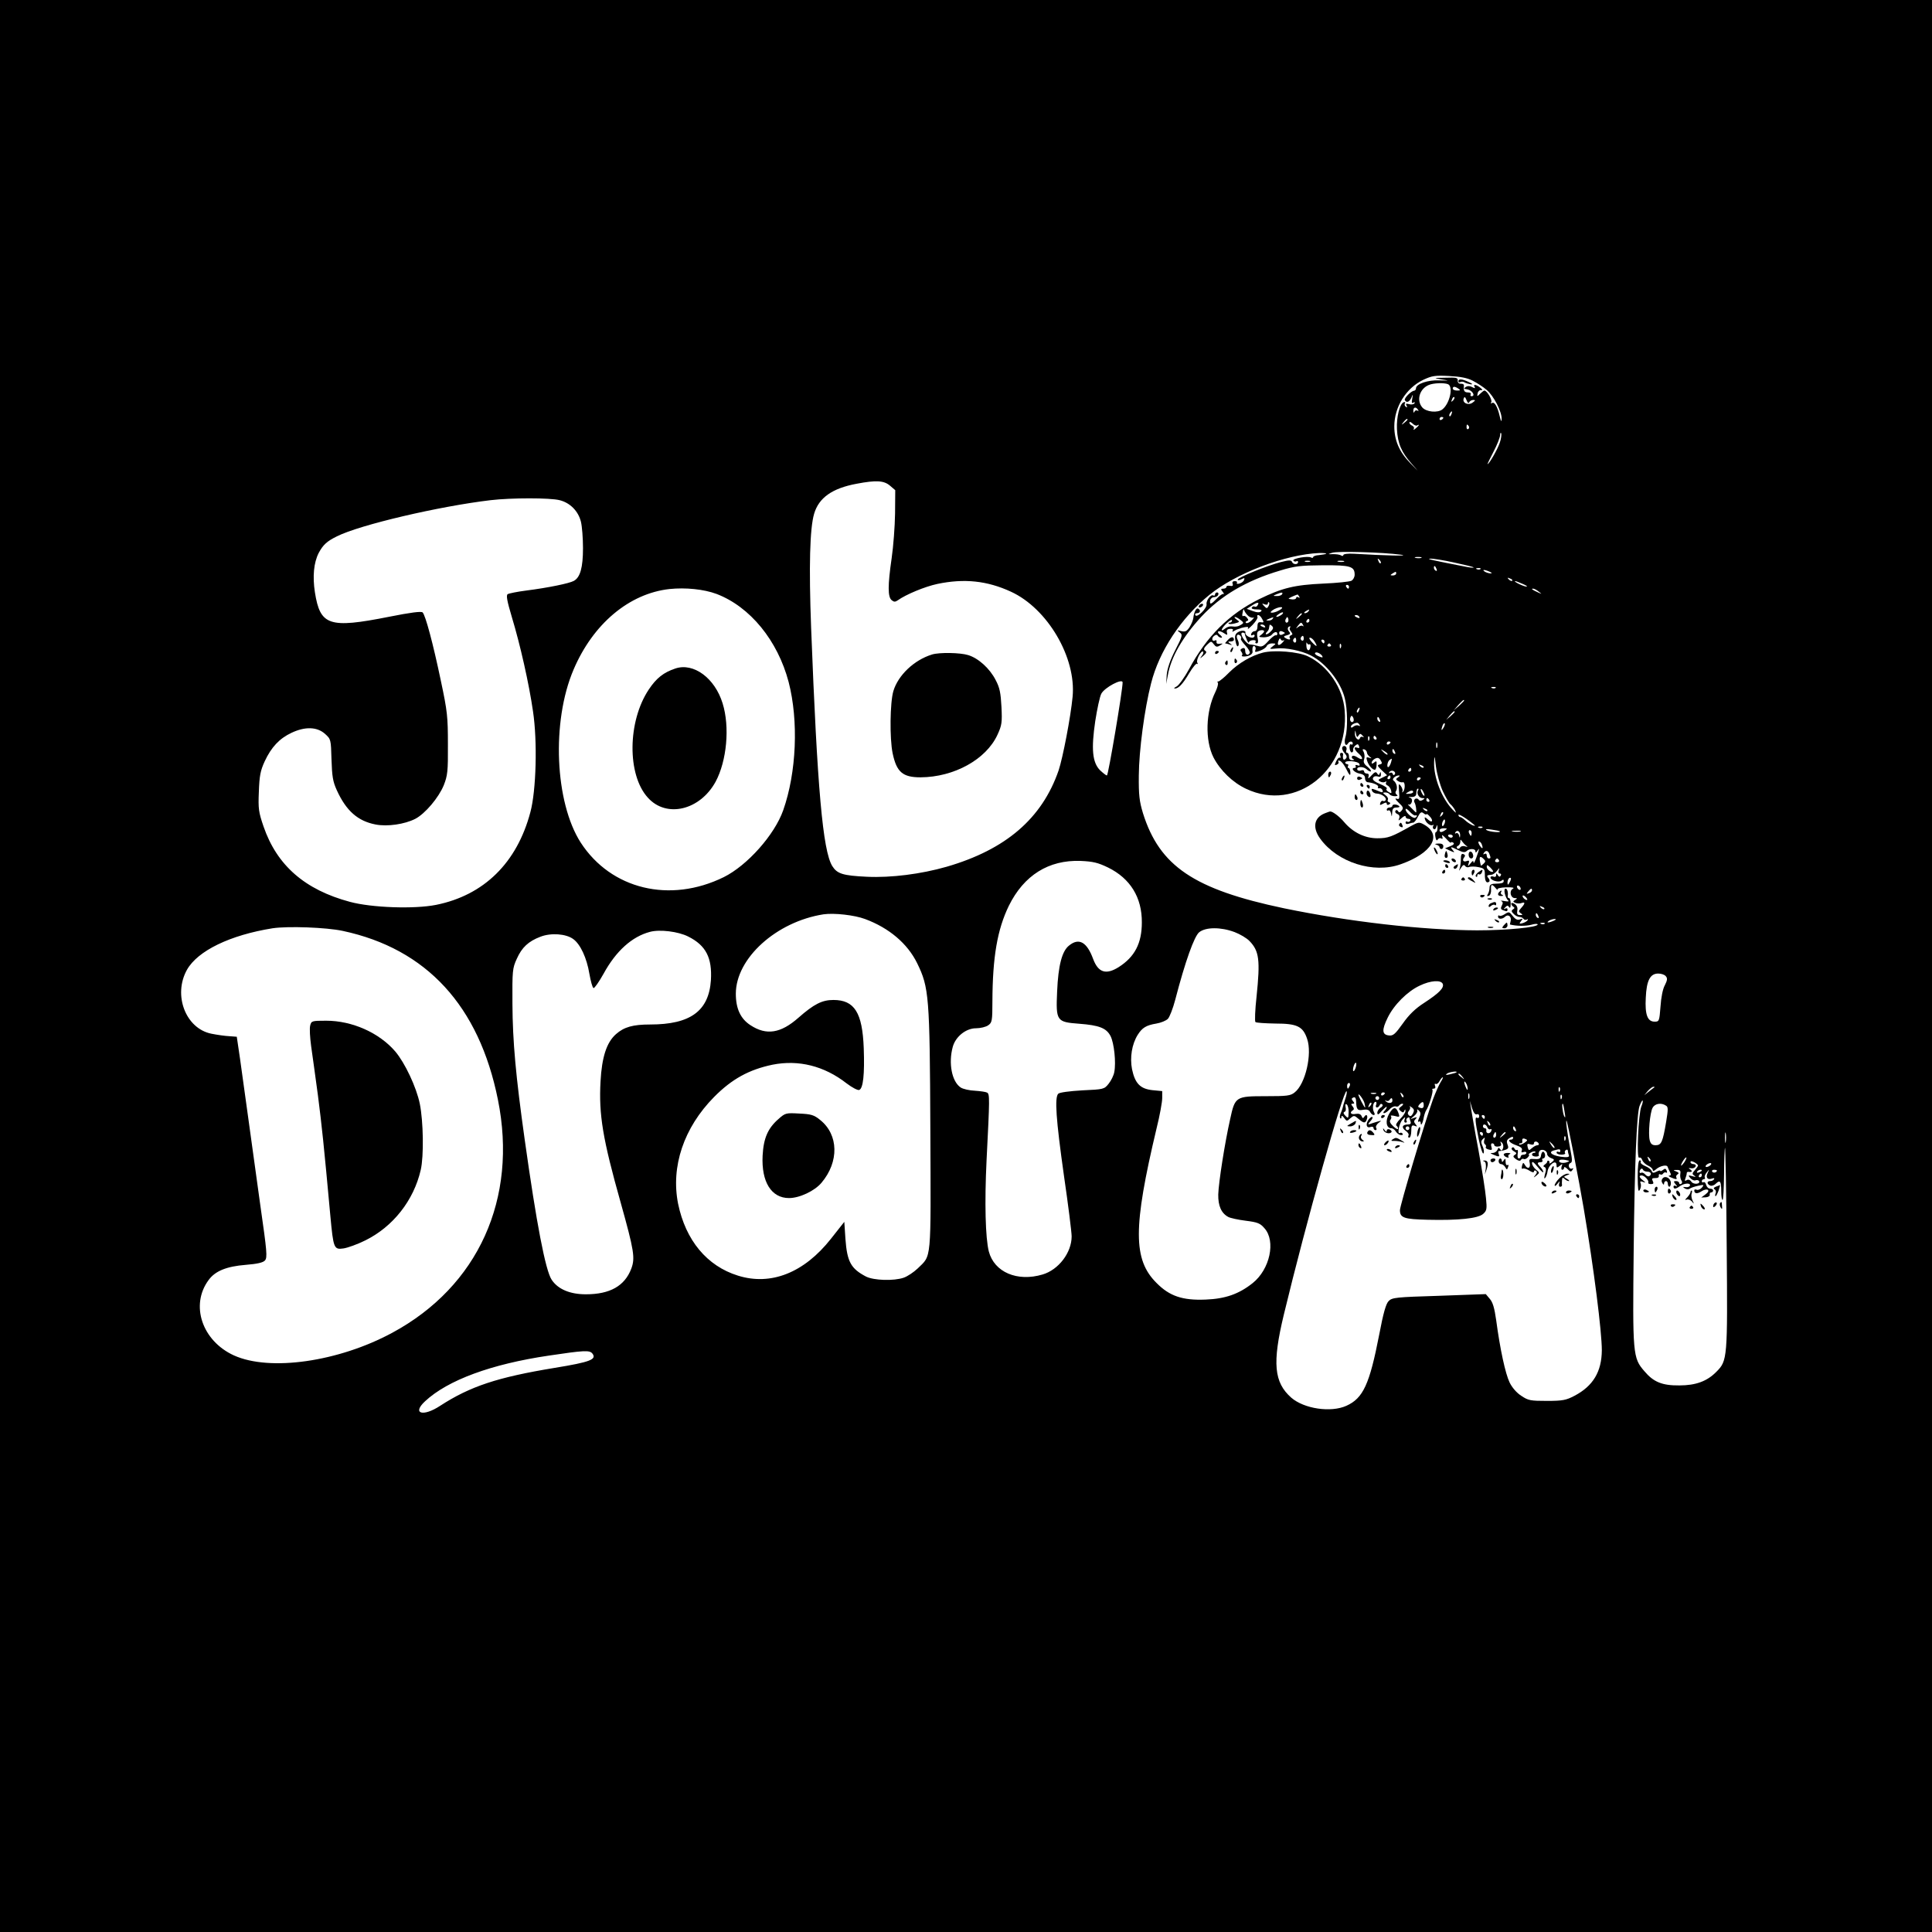 <?xml version="1.0" standalone="no"?>
<!DOCTYPE svg PUBLIC "-//W3C//DTD SVG 20010904//EN"
 "http://www.w3.org/TR/2001/REC-SVG-20010904/DTD/svg10.dtd">
<svg version="1.0" xmlns="http://www.w3.org/2000/svg"
 width="1024pt" height="1024pt" viewBox="0 0 1024 1024"
 preserveAspectRatio="xMidYMid meet">

<g transform="translate(0,1024) scale(0.1,-0.1)"
fill="#000000" stroke="none">
<path d="M0 5120 l0 -5120 5120 0 5120 0 0 5120 0 5120 -5120 0 -5120 0 0
-5120z m7806 3102 c23 -12 56 -33 74 -49 37 -31 80 -115 79 -153 -1 -19 -3
-15 -10 13 -12 52 -28 79 -41 71 -7 -4 -8 -3 -4 4 7 11 -22 61 -36 62 -4 0
-14 -8 -23 -17 -16 -16 -17 -15 -13 3 2 10 11 18 19 16 9 -1 7 3 -5 13 -23 18
-40 20 -30 4 4 -8 1 -8 -13 -1 -12 7 -25 7 -34 1 -7 -5 -11 -9 -6 -10 4 -1 10
-2 15 -3 26 -5 44 -36 21 -36 -5 0 -7 5 -4 10 3 6 -3 10 -14 10 -20 0 -25 9
-22 36 1 7 -7 11 -16 10 -11 0 -17 5 -17 17 2 15 -7 17 -65 15 -65 -1 -65 -1
-21 -9 45 -7 44 -7 -11 -5 -60 3 -124 -19 -124 -42 0 -6 -4 -12 -10 -13 -16
-1 -55 -41 -49 -50 9 -16 24 -10 35 14 8 20 9 19 4 -6 -4 -21 -2 -27 6 -21 7
4 9 3 6 -4 -4 -5 -17 -8 -29 -4 -16 4 -19 2 -13 -8 5 -9 4 -11 -4 -6 -6 4 -8
12 -5 18 4 6 1 9 -6 6 -21 -7 -39 -78 -36 -142 4 -77 24 -123 78 -184 42 -48
42 -48 -8 4 -57 58 -84 120 -84 194 0 103 62 203 154 247 45 21 61 24 136 20
60 -3 97 -10 126 -25z m-132 -18 c30 -11 11 -101 -28 -133 -25 -21 -87 -15
-108 10 -32 38 -14 99 36 119 25 10 78 12 100 4z m56 -24 c12 -8 11 -10 -7
-10 -13 0 -23 5 -23 10 0 13 11 13 30 0z m-29 -63 c-10 -9 -11 -8 -5 6 3 10 9
15 12 12 3 -3 0 -11 -7 -18z m86 -9 c3 6 12 12 21 12 13 0 13 -2 -3 -14 -23
-17 -56 -1 -47 22 4 11 8 9 15 -9 5 -14 11 -19 14 -11z m-271 -40 c4 -6 3 -8
-4 -4 -5 3 -13 0 -15 -6 -3 -8 -6 -6 -6 5 -1 19 14 23 25 5z m177 -23 c-3 -9
-8 -14 -10 -11 -3 3 -2 9 2 15 9 16 15 13 8 -4z m-43 -19 c0 -3 -4 -8 -10 -11
-5 -3 -10 -1 -10 4 0 6 5 11 10 11 6 0 10 -2 10 -4z m-190 -10 c0 -2 -8 -10
-17 -17 -16 -13 -17 -12 -4 4 13 16 21 21 21 13z m51 -31 c15 10 10 -2 -8 -16
-9 -8 -14 -9 -10 -3 4 7 0 14 -8 18 -8 3 -15 10 -15 16 0 6 7 4 16 -4 8 -9 20
-14 25 -11z m274 -4 c3 -5 2 -12 -3 -15 -5 -3 -9 1 -9 9 0 17 3 19 12 6z m164
-88 c-11 -33 -56 -113 -65 -113 -1 0 13 30 32 66 19 36 34 75 35 87 0 12 3 16
6 10 2 -7 -1 -30 -8 -50z m-3232 -227 l28 -24 -1 -124 c-1 -68 -9 -174 -18
-236 -21 -145 -21 -206 0 -223 12 -10 19 -10 32 -1 43 31 144 73 210 87 143
30 264 17 390 -41 194 -89 347 -349 327 -557 -10 -107 -52 -324 -74 -390 -88
-255 -280 -420 -594 -511 -136 -39 -295 -59 -422 -53 -129 6 -158 16 -184 57
-50 83 -79 407 -112 1265 -12 322 -7 524 16 602 25 85 96 135 225 159 105 20
145 17 177 -10z m-1751 -77 c56 -14 99 -58 113 -114 6 -24 11 -87 11 -140 0
-104 -15 -156 -49 -174 -24 -13 -134 -36 -252 -51 -47 -6 -91 -15 -98 -19 -9
-6 -4 -35 22 -122 44 -145 91 -353 112 -499 24 -158 17 -421 -14 -535 -71
-268 -246 -440 -500 -491 -116 -23 -341 -15 -456 16 -239 64 -387 193 -458
399 -26 76 -29 94 -25 185 3 84 8 111 31 161 35 75 78 121 142 151 72 34 135
32 177 -5 32 -29 32 -29 35 -137 3 -89 7 -116 28 -162 50 -110 112 -164 206
-182 62 -12 153 1 210 30 52 27 124 112 151 178 20 51 23 73 22 217 0 146 -3
175 -37 335 -42 201 -82 349 -97 364 -7 7 -63 0 -178 -23 -318 -63 -365 -47
-393 130 -13 84 -6 157 20 208 23 43 43 62 96 88 123 62 545 160 815 192 111
13 315 13 366 0z m4459 -289 c56 -8 -83 -5 -247 5 -33 2 -58 -1 -58 -7 0 -5
-5 -6 -12 -2 -7 5 -26 7 -43 7 -29 -1 -29 -1 -5 7 27 10 269 3 365 -10z m-396
5 c-3 -2 -19 -5 -37 -7 -18 -1 -32 -6 -32 -11 0 -4 -5 -5 -11 -2 -15 10 -100
-5 -94 -16 4 -5 11 -7 16 -4 5 4 9 1 9 -4 0 -15 -27 -14 -32 1 -4 10 -16 10
-59 -1 -71 -18 -229 -82 -229 -93 0 -5 9 -4 20 2 16 8 18 8 14 -4 -3 -8 -14
-16 -25 -19 -10 -3 -17 -1 -13 4 3 5 -2 9 -11 9 -11 0 -15 -5 -12 -14 4 -10 0
-14 -14 -11 -10 2 -19 0 -19 -6 0 -5 -7 -9 -16 -9 -14 0 -15 -3 -3 -17 7 -10
10 -15 5 -11 -4 3 -20 -7 -35 -23 -32 -33 -40 -36 -37 -12 2 10 11 18 21 18
10 0 20 6 22 13 3 6 0 12 -6 12 -6 0 -11 -5 -11 -11 0 -5 -4 -8 -9 -5 -12 8
-39 -26 -36 -46 4 -21 -50 -74 -59 -59 -4 6 0 11 8 11 17 0 22 15 7 24 -10 7
-23 -19 -26 -49 -1 -11 -10 -33 -20 -49 -15 -22 -23 -26 -44 -21 -23 6 -24 5
-8 -7 16 -12 15 -18 -24 -94 -27 -53 -42 -97 -45 -130 l-3 -49 9 47 c17 96 78
201 177 309 104 112 239 192 418 245 78 24 109 27 226 28 147 1 169 -6 169
-50 0 -13 -8 -27 -17 -32 -10 -5 -76 -12 -148 -15 -154 -7 -219 -23 -340 -82
-160 -79 -280 -198 -373 -372 -24 -44 -54 -85 -65 -91 -12 -6 -17 -11 -11 -11
19 -2 43 23 77 81 19 32 38 54 42 50 5 -4 5 -1 1 6 -8 13 21 68 31 58 3 -3 0
-14 -8 -23 -11 -15 -10 -15 9 1 17 15 19 21 10 27 -10 6 -8 14 9 31 22 21 23
21 36 4 11 -15 17 -17 33 -7 18 11 18 11 -1 9 -12 -2 -19 2 -17 10 1 8 -2 11
-7 8 -16 -10 -22 11 -7 23 10 8 16 9 21 1 3 -5 12 -10 18 -10 7 0 4 6 -5 14
-25 19 -9 29 18 11 20 -13 21 -12 17 3 -3 12 2 18 17 19 12 1 18 -2 14 -9 -5
-7 -2 -8 7 -2 8 5 17 9 22 10 4 1 8 2 10 3 1 2 12 4 25 7 17 3 21 0 16 -8 -4
-7 7 2 25 20 17 18 29 37 26 42 -3 6 -2 10 4 10 6 0 15 -9 21 -21 10 -17 9
-20 -7 -17 -13 2 -18 -3 -18 -22 0 -15 -6 -25 -14 -25 -8 0 -16 -6 -19 -14 -3
-8 0 -11 7 -7 6 4 11 2 11 -3 0 -6 -6 -11 -12 -11 -19 0 -40 16 -37 26 4 14
-24 15 -43 1 -12 -10 -15 -21 -9 -47 4 -22 10 -30 14 -23 5 7 3 21 -3 32 -6
12 -6 22 -1 26 10 6 26 -13 18 -21 -2 -3 9 -19 24 -35 16 -17 26 -35 23 -40
-9 -16 -24 -10 -24 11 0 13 -5 18 -15 14 -11 -5 -13 -10 -5 -19 5 -6 7 -15 3
-18 -9 -10 30 -8 45 2 7 4 12 12 11 17 -3 20 2 35 11 29 5 -3 7 -12 4 -20 -5
-12 -1 -13 24 -4 17 6 33 17 36 25 3 8 16 14 28 14 23 -1 23 -1 3 -16 -19 -14
-17 -15 21 -11 47 6 134 -12 182 -37 80 -41 159 -141 180 -228 14 -56 16 -161
3 -205 -9 -31 1 -54 14 -33 8 13 25 13 25 -1 0 -5 -4 -8 -9 -4 -6 3 -9 -6 -8
-19 1 -14 7 -25 12 -24 6 2 9 8 7 14 -1 6 4 17 12 23 11 9 15 8 19 -3 4 -10 1
-13 -9 -9 -21 8 -17 -10 6 -30 28 -24 25 -41 -4 -22 -14 10 -27 12 -30 6 -3
-5 0 -12 6 -14 8 -3 6 -6 -4 -6 -12 -1 -18 6 -18 19 0 11 -4 20 -10 20 -5 0
-7 6 -4 14 7 17 -12 31 -21 16 -4 -6 1 -20 11 -31 13 -15 15 -22 6 -31 -11
-11 -17 -1 -13 25 0 4 -4 7 -10 7 -6 0 -8 -7 -5 -16 3 -8 2 -13 -3 -10 -4 3
-13 -6 -19 -19 -9 -20 -9 -23 3 -18 8 3 12 10 9 15 -4 6 -1 9 7 6 8 -2 21 -19
31 -37 21 -43 27 -48 25 -22 -1 11 -5 21 -10 21 -4 0 -5 5 -2 10 3 6 1 10 -4
10 -6 0 -11 4 -11 8 0 14 69 8 75 -7 4 -9 0 -11 -10 -7 -9 3 -13 2 -10 -4 3
-6 1 -10 -5 -10 -24 0 -2 -25 26 -30 21 -4 29 -11 29 -25 0 -11 7 -21 15 -21
31 -3 60 -17 54 -25 -3 -5 0 -8 7 -7 6 2 14 -3 17 -11 3 -9 0 -12 -9 -9 -51
21 -52 21 -47 7 3 -8 14 -15 26 -15 26 -1 54 -23 46 -35 -3 -5 -9 -7 -14 -4
-4 3 -11 -2 -14 -10 -4 -13 -2 -14 14 -5 14 8 20 8 20 0 0 -6 5 -8 12 -4 9 6
9 9 0 12 -7 2 -9 8 -6 14 3 5 -2 16 -12 23 -17 13 -17 14 -2 15 9 0 20 -4 23
-10 3 -5 16 -10 28 -10 14 0 18 3 10 8 -7 5 -9 13 -3 21 9 16 2 42 -14 54 -11
7 9 27 29 27 6 0 3 -5 -5 -10 -13 -9 -13 -11 0 -20 8 -5 20 -8 25 -6 13 5 14
-39 1 -51 -5 -4 -7 -4 -3 2 3 6 -1 19 -8 29 -12 16 -13 13 -10 -27 4 -41 2
-45 -13 -40 -10 4 -6 -5 11 -21 24 -22 27 -29 16 -42 -9 -11 -14 -12 -19 -3
-5 7 -10 8 -14 1 -3 -5 1 -13 10 -16 10 -4 14 -12 10 -23 -6 -15 -4 -14 14 2
11 10 20 13 20 7 0 -7 7 -12 16 -12 8 0 12 -5 9 -10 -4 -6 -11 -8 -16 -5 -5 4
-9 1 -9 -5 0 -7 7 -9 16 -6 9 3 20 6 25 6 4 0 16 14 24 31 13 25 19 28 31 18
8 -6 14 -8 14 -5 0 4 7 1 15 -8 24 -23 18 -42 -6 -20 -15 14 -20 15 -17 4 4
-20 30 -40 42 -33 5 4 6 1 2 -5 -3 -6 -2 -13 3 -16 5 -4 12 2 14 11 4 14 5 13
6 -4 0 -13 -3 -23 -8 -23 -4 0 -6 -12 -3 -26 3 -17 7 -22 12 -14 4 7 13 10 19
6 7 -5 9 -1 5 11 -4 11 3 7 20 -11 14 -16 26 -26 26 -22 0 4 5 4 12 0 8 -5 3
-12 -15 -19 l-28 -11 27 -13 c24 -11 26 -10 14 3 -16 20 -11 20 29 0 24 -12
36 -13 44 -5 15 15 47 14 47 -1 0 -9 4 -8 10 2 13 21 12 12 -5 -35 -8 -22 -14
-34 -15 -26 0 11 -4 10 -16 -5 -15 -18 -15 -18 -10 0 5 13 2 17 -8 13 -19 -8
-28 3 -16 18 7 9 6 14 -3 18 -11 4 -14 -3 -14 -26 0 -18 -3 -41 -7 -52 -5 -13
-3 -12 7 4 10 16 16 20 22 12 4 -7 14 -10 22 -6 9 3 31 3 49 -1 30 -6 34 -10
34 -38 0 -35 7 -49 22 -40 5 3 4 12 -3 20 -11 13 -9 16 18 18 7 1 19 10 28 21
12 16 14 17 9 3 -4 -11 -1 -18 6 -18 6 0 8 -5 4 -11 -4 -8 -9 -7 -15 2 -7 12
-9 12 -9 0 0 -7 -6 -11 -15 -7 -8 3 -15 1 -15 -5 0 -15 43 -28 58 -17 8 7 12
7 12 -1 0 -11 -8 -14 -50 -15 -18 -1 -25 -7 -25 -21 0 -11 -4 -26 -9 -34 -6
-10 -5 -12 5 -9 8 3 13 17 12 32 -2 30 4 33 24 9 8 -10 12 -13 10 -8 -3 6 15
11 46 12 35 1 46 -2 35 -8 -20 -11 -12 -49 11 -49 14 0 14 -2 1 -10 -12 -8
-12 -10 3 -16 9 -3 24 -4 32 0 20 7 19 -3 -2 -26 -15 -17 -15 -20 -3 -28 12
-8 12 -10 -4 -10 -14 0 -17 6 -14 24 3 15 -2 27 -14 35 -10 6 -18 7 -18 2 0
-6 5 -13 11 -17 8 -4 7 -9 -2 -14 -9 -6 -9 -12 4 -24 8 -9 22 -16 31 -16 8 0
18 -5 21 -10 4 -6 11 -7 17 -4 6 4 8 2 5 -3 -4 -6 -16 -13 -27 -16 -18 -5 -19
-3 -8 11 11 14 10 15 -6 9 -13 -5 -24 0 -38 18 -18 23 -21 24 -42 10 -12 -8
-26 -12 -29 -8 -4 3 -7 1 -7 -5 0 -15 23 -15 37 -1 16 16 36 1 30 -22 -3 -11
-4 -19 -4 -19 35 -9 83 -9 111 -2 20 6 36 7 36 2 0 -15 -162 -31 -321 -31
-290 1 -681 46 -1024 117 -476 100 -659 223 -747 504 -19 63 -23 96 -22 200 1
132 30 352 65 488 43 171 159 347 309 469 141 115 404 215 584 222 22 0 37 -1
35 -4z m504 -22 c-7 -2 -21 -2 -30 0 -10 3 -4 5 12 5 17 0 24 -2 18 -5z m-215
-28 c-3 -3 -9 2 -12 12 -6 14 -5 15 5 6 7 -7 10 -15 7 -18z m387 4 c55 -12
102 -23 105 -26 3 -3 -13 -2 -35 2 -185 36 -217 43 -195 44 14 1 71 -8 125
-20z m-762 4 c-7 -2 -19 -2 -25 0 -7 3 -2 5 12 5 14 0 19 -2 13 -5z m180 0
c-7 -2 -21 -2 -30 0 -10 3 -4 5 12 5 17 0 24 -2 18 -5z m491 -39 c3 -8 2 -12
-4 -9 -6 3 -10 10 -10 16 0 14 7 11 14 -7z m233 0 c-3 -3 -12 -4 -19 -1 -8 3
-5 6 6 6 11 1 17 -2 13 -5z m48 -14 c13 -6 15 -9 5 -9 -8 0 -22 4 -30 9 -18
12 -2 12 25 0z m-495 -10 c0 -5 -8 -10 -17 -10 -15 0 -16 2 -3 10 19 12 20 12
20 0z m615 -38 c-3 -3 -11 0 -18 7 -9 10 -8 11 6 5 10 -3 15 -9 12 -12z m56
-17 c19 -8 27 -14 19 -14 -14 0 -72 28 -59 29 4 0 22 -7 40 -15z m-921 -15 c0
-5 -2 -10 -4 -10 -3 0 -8 5 -11 10 -3 6 -1 10 4 10 6 0 11 -4 11 -10z m-3352
-38 c178 -68 324 -247 382 -467 53 -205 42 -479 -29 -680 -46 -130 -190 -292
-315 -354 -285 -140 -597 -65 -758 183 -137 213 -156 641 -38 917 103 242 294
403 508 427 86 9 183 -1 250 -26z m4358 12 c18 -14 18 -14 -6 -3 -31 14 -36
19 -24 19 6 0 19 -7 30 -16z m-1361 -14 c-3 -5 -16 -10 -28 -9 -21 0 -21 1 -2
9 28 12 37 12 30 0z m91 -12 c4 -7 3 -8 -4 -4 -7 4 -12 3 -12 -3 0 -5 -9 -9
-20 -8 -11 1 -20 3 -20 4 0 3 29 16 47 22 1 1 5 -4 9 -11z m-221 -47 c-3 -6
-10 -9 -15 -6 -5 3 -11 1 -15 -5 -4 -6 7 -10 26 -10 22 0 30 -3 23 -10 -7 -7
-21 -7 -43 1 l-33 12 28 18 c29 19 41 19 29 0z m58 -4 c-7 -13 -10 -13 -23 1
-13 14 -12 15 3 9 10 -4 17 -2 17 5 0 6 3 9 6 5 3 -3 2 -12 -3 -20z m53 -24
c-15 -8 -33 -12 -39 -10 -6 2 2 10 18 19 38 18 58 10 21 -9z m-157 -30 c9 -6
20 -9 26 -6 5 4 1 -3 -10 -14 -11 -11 -24 -18 -30 -15 -5 3 -4 7 3 10 10 3 10
7 1 18 -6 8 -15 12 -19 9 -5 -3 -7 3 -5 12 5 28 6 29 12 13 4 -8 13 -20 22
-27z m316 27 c-3 -5 -12 -10 -18 -10 -7 0 -6 4 3 10 19 12 23 12 15 0z m-145
-20 c-24 -15 -36 -11 -14 4 10 8 21 12 24 10 2 -3 -2 -9 -10 -14z m110 6 c0
-2 -8 -10 -17 -17 -16 -13 -17 -12 -4 4 13 16 21 21 21 13z m305 -16 c3 -6 -1
-7 -9 -4 -18 7 -21 14 -7 14 6 0 13 -4 16 -10z m-630 -16 c17 -13 18 -16 5
-24 -17 -11 -28 -13 -53 -10 -10 1 -25 -4 -33 -11 -28 -23 -23 -2 6 26 17 16
30 23 30 17 0 -7 -5 -12 -12 -12 -6 0 -9 -2 -6 -5 3 -4 18 -3 33 1 26 7 27 8
10 20 -11 8 -15 14 -9 14 5 0 18 -7 29 -16z m170 6 c-3 -5 -14 -10 -23 -9 -14
0 -13 2 3 9 27 11 27 11 20 0z m81 -17 c-10 -10 -19 5 -10 18 6 11 8 11 12 0
2 -7 1 -15 -2 -18z m114 7 c0 -5 -5 -10 -11 -10 -5 0 -7 5 -4 10 3 6 8 10 11
10 2 0 4 -4 4 -10z m-34 -22 c4 -7 4 -10 -1 -6 -4 4 -15 2 -24 -5 -14 -11 -14
-10 -2 6 16 20 18 21 27 5z m-201 -8 c3 -6 -1 -7 -9 -4 -18 7 -21 14 -7 14 6
0 13 -4 16 -10z m27 -30 c-20 -19 -33 -14 -14 4 4 4 8 12 8 17 1 5 2 12 3 16
0 4 6 2 13 -5 9 -9 7 -16 -10 -32z m105 23 c-4 -3 -1 -13 6 -21 9 -12 9 -16
-1 -19 -6 -3 -10 -9 -6 -14 7 -11 -7 -11 -24 0 -10 6 -8 10 9 14 18 5 20 9 11
20 -11 12 -7 27 6 27 3 0 2 -3 -1 -7z m-137 -19 c0 -4 -7 -12 -16 -19 -15 -10
-13 -12 14 -13 17 0 36 6 43 14 13 16 29 19 29 4 0 -5 -4 -9 -9 -7 -5 1 -23
-13 -39 -31 -25 -28 -35 -32 -54 -26 -13 4 -32 8 -42 8 -22 1 -62 63 -40 63 7
0 12 -3 12 -6 -1 -3 4 -17 10 -31 6 -14 11 -20 11 -15 1 6 10 11 21 12 11 1
18 -2 15 -8 -4 -5 -1 -9 5 -9 8 0 10 9 6 25 -4 14 -4 30 -1 35 7 11 35 14 35
4z m110 -9 c0 -2 -7 -5 -15 -9 -9 -3 -15 0 -15 9 0 9 6 12 15 9 8 -4 15 -7 15
-9z m100 -31 c0 -8 -5 -12 -10 -9 -6 4 -8 11 -5 16 9 14 15 11 15 -7z m-107
-8 c7 4 4 -1 -5 -11 -20 -22 -32 -16 -21 11 4 11 8 13 11 6 2 -7 9 -9 15 -6z
m67 -2 c0 -8 -5 -12 -10 -9 -6 4 -8 11 -5 16 9 14 15 11 15 -7z m98 -5 c18
-29 11 -30 -15 -2 -12 13 -17 23 -10 23 7 0 18 -9 25 -21z m52 1 c0 -5 -2 -10
-4 -10 -3 0 -8 5 -11 10 -3 6 -1 10 4 10 6 0 11 -4 11 -10z m-80 -15 c5 3 7
-3 6 -12 -4 -28 -21 -25 -22 5 -1 15 1 21 3 14 3 -6 8 -10 13 -7z m114 -3 c3
-5 -1 -9 -9 -9 -8 0 -12 4 -9 9 3 4 7 8 9 8 2 0 6 -4 9 -8z m53 -14 c-3 -8 -6
-5 -6 6 -1 11 2 17 5 13 3 -3 4 -12 1 -19z m-97 -51 c0 -3 -11 0 -24 6 -15 7
-20 14 -14 18 10 6 38 -12 38 -24z m-1060 -134 c1 -37 -76 -493 -83 -493 -5 0
-21 13 -37 28 -40 41 -47 111 -25 260 10 64 24 130 32 145 17 33 113 84 113
60z m1977 -29 c-3 -3 -12 -4 -19 -1 -8 3 -5 6 6 6 11 1 17 -2 13 -5z m-167
-67 c0 -2 -12 -14 -27 -28 l-28 -24 24 28 c23 25 31 32 31 24z m-557 -52 c-3
-9 -8 -14 -10 -11 -3 3 -2 9 2 15 9 16 15 13 8 -4z m507 -8 c0 -2 -10 -12 -22
-23 l-23 -19 19 23 c18 21 26 27 26 19z m-536 -49 c-9 -14 -23 2 -17 18 4 12
8 13 14 3 4 -7 5 -17 3 -21z m140 6 c3 -8 2 -12 -4 -9 -6 3 -10 10 -10 16 0
14 7 11 14 -7z m-108 -26 c4 -7 3 -8 -5 -4 -6 4 -18 2 -26 -4 -9 -8 -15 -8
-15 -2 0 9 15 19 32 21 4 1 10 -4 14 -11z m445 -15 c-12 -20 -14 -14 -5 12 4
9 9 14 11 11 3 -2 0 -13 -6 -23z m-451 -42 c8 12 11 12 22 0 8 -8 8 -11 1 -7
-6 3 -13 1 -15 -6 -7 -19 -28 1 -27 25 2 20 2 20 6 -2 4 -19 7 -21 13 -10z
m57 -23 c-3 -8 -6 -5 -6 6 -1 11 2 17 5 13 3 -3 4 -12 1 -19z m38 12 c3 -5 1
-10 -4 -10 -6 0 -11 5 -11 10 0 6 2 10 4 10 3 0 8 -4 11 -10z m75 -24 c0 -3
-4 -8 -10 -11 -5 -3 -10 -1 -10 4 0 6 5 11 10 11 6 0 10 -2 10 -4z m247 -28
c-3 -7 -5 -2 -5 12 0 14 2 19 5 13 2 -7 2 -19 0 -25z m-372 -27 c0 -6 7 -16
15 -22 12 -9 12 -10 -3 -5 -15 5 -17 2 -11 -16 7 -24 28 -48 41 -48 4 0 9 11
9 25 2 21 -1 24 -12 14 -10 -8 -14 -8 -14 -1 0 6 8 16 18 21 14 7 21 5 30 -9
9 -15 8 -19 -6 -22 -14 -3 -12 -8 12 -31 l28 -26 -26 -13 c-22 -10 -24 -13
-11 -20 8 -5 20 -6 27 -2 6 4 8 3 5 -3 -4 -6 -1 -13 7 -16 7 -3 16 -14 19 -26
4 -17 2 -18 -14 -8 -10 6 -14 14 -9 17 5 3 -10 14 -34 24 -30 12 -43 23 -39
32 3 9 13 12 24 9 14 -5 19 -2 18 12 0 12 -2 14 -6 4 -4 -11 -7 -11 -14 0 -6
10 -13 8 -30 -11 -15 -17 -20 -19 -16 -7 4 11 1 17 -8 17 -8 0 -15 5 -15 11 0
6 -7 9 -15 6 -8 -4 -17 -2 -20 2 -10 18 28 21 47 5 10 -10 21 -15 24 -12 3 3
-6 14 -19 25 -17 13 -22 24 -17 38 4 11 3 28 -2 39 -8 14 -7 17 4 14 7 -3 13
-10 13 -17z m109 -10 c-2 -3 -12 3 -22 13 -16 17 -16 18 5 5 12 -7 20 -15 17
-18z m40 13 c3 -8 2 -12 -4 -9 -6 3 -10 10 -10 16 0 14 7 11 14 -7z m252 -205
c15 -32 33 -64 41 -71 8 -6 19 -21 25 -32 8 -18 6 -17 -14 4 -57 60 -99 169
-97 249 1 41 3 38 10 -23 5 -38 21 -95 35 -127z m-273 151 c-3 -11 -9 -22 -13
-25 -12 -7 -7 29 5 37 14 10 14 10 8 -12z m172 -28 c-3 -3 -11 0 -18 7 -9 10
-8 11 6 5 10 -3 15 -9 12 -12z m-65 -12 c0 -5 -5 -10 -11 -10 -5 0 -7 5 -4 10
3 6 8 10 11 10 2 0 4 -4 4 -10z m-87 -23 c-5 -8 -8 -7 -11 1 -2 7 -9 9 -14 6
-7 -4 -8 -2 -4 4 4 6 13 9 21 6 8 -4 12 -11 8 -17z m-23 -17 c0 -5 -5 -10 -11
-10 -5 0 -7 5 -4 10 3 6 8 10 11 10 2 0 4 -4 4 -10z m160 -4 c0 -3 -4 -8 -10
-11 -5 -3 -10 -1 -10 4 0 6 5 11 10 11 6 0 10 -2 10 -4z m-14 -65 c-10 -15 5
-41 23 -41 14 0 14 -2 1 -10 -9 -6 -17 -5 -21 2 -4 6 -12 7 -18 4 -6 -4 -8
-13 -4 -19 4 -6 8 -22 9 -36 2 -19 1 -21 -9 -10 -7 7 -19 19 -27 27 -8 7 -10
11 -4 8 7 -3 14 3 17 14 3 12 -1 20 -12 23 -9 2 -5 4 9 3 15 -1 25 5 26 14 2
24 4 30 10 30 3 0 3 -4 0 -9z m34 -26 c0 -5 -5 -3 -10 5 -5 8 -10 20 -10 25 0
6 5 3 10 -5 5 -8 10 -19 10 -25z m-60 17 c0 -4 -10 -9 -22 -9 -18 -2 -20 0 -8
7 18 12 30 13 30 2z m85 -42 c3 -5 1 -10 -4 -10 -6 0 -11 5 -11 10 0 6 2 10 4
10 3 0 8 -4 11 -10z m-74 -82 c12 3 12 -5 0 -12 -11 -7 -51 27 -51 44 0 7 9 2
21 -11 12 -13 25 -23 30 -21z m64 24 c-3 -3 -11 0 -18 7 -9 10 -8 11 6 5 10
-3 15 -9 12 -12z m76 -25 c-10 -9 -11 -8 -5 6 3 10 9 15 12 12 3 -3 0 -11 -7
-18z m174 -50 c6 -4 1 -5 -10 -1 -11 5 -29 16 -39 26 -11 10 -23 18 -28 18 -4
0 -8 5 -8 11 0 8 48 -22 85 -54z m-159 7 c-4 -9 -9 -15 -11 -12 -3 3 -3 13 1
22 4 9 9 15 11 12 3 -3 3 -13 -1 -22z m201 -20 c-3 -3 -12 -4 -19 -1 -8 3 -5
6 6 6 11 1 17 -2 13 -5z m-197 -14 c-19 -13 -30 -13 -30 0 0 6 10 10 23 10 18
0 19 -2 7 -10z m289 -6 c10 -9 -55 -3 -69 6 -10 6 -2 7 25 3 22 -3 42 -7 44
-9z m-210 -22 c-1 -15 -2 -15 -6 1 -2 9 -9 14 -15 11 -7 -4 -8 -2 -4 5 10 15
26 4 25 -17z m61 13 c0 -8 -2 -15 -4 -15 -2 0 -6 7 -10 15 -3 8 -1 15 4 15 6
0 10 -7 10 -15z m258 8 c-10 -2 -28 -2 -40 0 -13 2 -5 4 17 4 22 1 32 -1 23
-4z m-358 -25 c0 -4 -4 -8 -9 -8 -6 0 -12 4 -15 8 -3 5 1 9 9 9 8 0 15 -4 15
-9z m71 -50 c10 -7 9 -8 -5 -4 -11 4 -23 1 -27 -6 -4 -7 -12 -9 -16 -4 -4 5
-2 11 5 13 6 3 12 12 12 21 0 14 2 14 9 3 5 -7 15 -18 22 -23z m83 6 c9 -24 2
-26 -12 -4 -7 11 -8 20 -3 20 5 0 12 -7 15 -16z m40 -50 c8 -21 8 -24 -4 -24
-5 0 -10 7 -10 16 0 9 -5 12 -12 8 -7 -4 -8 -3 -4 4 10 17 23 15 30 -4z m-30
-27 c11 -10 10 -15 -1 -25 -7 -7 -13 -11 -14 -10 -12 46 -7 57 15 35z m81 -7
c3 -5 -1 -10 -10 -10 -9 0 -13 5 -10 10 3 6 8 10 10 10 2 0 7 -4 10 -10z
m-2072 -38 c118 -58 180 -159 179 -291 0 -111 -38 -183 -123 -237 -67 -42
-108 -29 -135 43 -33 90 -75 114 -127 72 -38 -29 -58 -105 -64 -244 -7 -157
-3 -162 117 -171 106 -8 144 -23 166 -65 19 -37 30 -140 20 -191 -3 -18 -17
-46 -30 -62 -23 -29 -26 -30 -139 -35 -69 -4 -121 -11 -128 -18 -20 -20 -12
-135 30 -433 23 -157 41 -302 41 -323 0 -86 -69 -177 -154 -202 -134 -40 -256
12 -285 122 -18 71 -23 258 -12 483 17 333 17 350 3 359 -7 4 -36 8 -65 10
-28 1 -63 9 -75 17 -47 31 -66 129 -42 216 15 54 70 98 123 98 23 0 53 7 65
16 20 14 22 23 22 127 1 235 26 380 87 506 80 162 211 244 380 238 67 -3 92
-9 146 -35z m2041 -21 c-7 -9 -34 10 -34 24 0 13 3 12 18 -2 10 -10 17 -20 16
-22z m87 -58 c-8 -15 -10 -15 -11 -2 0 17 10 32 18 25 2 -3 -1 -13 -7 -23z
m59 -34 c0 -6 -4 -7 -10 -4 -5 3 -10 11 -10 16 0 6 5 7 10 4 6 -3 10 -11 10
-16z m60 -8 c0 -5 -7 -12 -16 -15 -14 -5 -15 -4 -4 9 14 17 20 19 20 6z m-25
-50 c-6 -5 -25 10 -25 20 0 5 6 4 14 -3 8 -7 12 -15 11 -17z m90 -49 c-3 -3
-11 0 -18 7 -9 10 -8 11 6 5 10 -3 15 -9 12 -12z m-3600 -53 c127 -47 225
-130 276 -234 63 -129 67 -174 70 -882 3 -711 7 -663 -67 -736 -21 -20 -54
-42 -74 -49 -52 -18 -158 -15 -200 6 -80 42 -100 78 -109 199 l-6 91 -71 -90
c-142 -180 -318 -250 -493 -195 -164 51 -277 187 -317 381 -39 197 30 403 191
566 94 95 185 145 310 171 137 27 273 -6 392 -99 29 -22 59 -38 67 -35 21 8
29 83 24 221 -7 189 -49 256 -161 256 -60 0 -103 -22 -185 -94 -94 -83 -170
-95 -254 -40 -53 34 -78 88 -78 167 0 188 215 382 465 421 56 8 164 -4 220
-25z m3569 15 c3 -8 2 -12 -4 -9 -6 3 -10 10 -10 16 0 14 7 11 14 -7z m81 -24
c-27 -12 -43 -12 -25 0 8 5 22 9 30 9 10 0 8 -3 -5 -9z m-48 -16 c-3 -3 -12
-4 -19 -1 -8 3 -5 6 6 6 11 1 17 -2 13 -5z m-6370 -38 c444 -95 722 -397 822
-894 106 -525 -104 -990 -560 -1236 -285 -154 -649 -206 -839 -120 -169 77
-233 267 -134 400 35 48 96 72 196 80 62 5 92 12 102 23 14 15 11 47 -24 291
-21 151 -50 363 -65 470 -15 107 -34 247 -43 310 l-17 115 -40 3 c-22 1 -64 7
-94 13 -137 27 -205 205 -130 339 57 101 229 184 454 220 81 12 283 5 372 -14z
m4726 -6 c29 -11 65 -32 80 -48 51 -53 57 -100 37 -294 -8 -71 -10 -131 -6
-135 4 -4 51 -7 106 -8 115 0 146 -15 168 -81 28 -80 -9 -240 -66 -284 -22
-18 -41 -20 -152 -20 -161 0 -164 -2 -190 -122 -28 -124 -61 -334 -63 -399 -1
-60 16 -99 53 -119 11 -6 52 -15 92 -20 63 -8 77 -13 100 -40 61 -68 29 -218
-63 -291 -73 -58 -145 -83 -249 -87 -122 -5 -191 18 -260 88 -125 124 -125
294 0 819 17 68 30 140 30 161 l0 37 -52 5 c-64 7 -92 35 -108 111 -12 62 -1
132 30 182 24 38 45 51 99 60 24 4 51 15 61 25 9 9 27 55 39 101 53 204 101
337 127 358 35 28 115 28 187 1z m-2895 -24 c94 -47 127 -113 120 -231 -11
-163 -108 -235 -322 -235 -91 0 -138 -13 -181 -51 -50 -44 -75 -122 -82 -250
-10 -177 12 -307 107 -644 71 -254 77 -293 56 -349 -35 -92 -113 -136 -241
-136 -84 0 -148 27 -181 77 -33 49 -81 301 -143 743 -47 335 -64 519 -65 720
-1 175 0 188 23 238 27 61 62 93 125 117 56 22 136 16 174 -12 38 -27 72 -100
86 -185 7 -39 16 -73 22 -75 5 -1 29 33 53 76 66 121 151 197 246 222 52 14
150 2 203 -25z m5181 -210 c10 -11 8 -22 -5 -48 -11 -19 -20 -66 -23 -113 -6
-77 -7 -80 -31 -80 -38 0 -52 37 -47 127 4 91 23 128 66 128 16 0 34 -6 40
-14z m-1182 -41 c8 -21 -20 -49 -98 -100 -47 -30 -81 -63 -114 -110 -40 -56
-51 -66 -74 -63 -36 4 -38 29 -6 94 33 68 105 140 170 170 58 28 113 31 122 9z
m-462 -445 c-4 -12 -9 -19 -12 -17 -3 3 -2 15 2 27 4 12 9 19 12 17 3 -3 2
-15 -2 -27z m534 -24 c-2 -2 -17 -6 -34 -10 -22 -5 -26 -4 -15 4 14 9 59 15
49 6z m32 -23 c13 -16 12 -17 -3 -4 -10 7 -18 15 -18 17 0 8 8 3 21 -13z
m-115 -28 c-9 -14 -27 -55 -41 -92 -43 -120 -175 -563 -175 -587 0 -41 22 -48
147 -51 164 -4 267 7 294 31 19 17 21 26 15 84 -3 36 -21 151 -40 255 -20 105
-37 206 -40 225 l-5 35 11 -38 c8 -24 16 -36 25 -33 7 3 13 -1 13 -10 0 -8 -4
-12 -10 -9 -14 9 -12 -16 8 -115 10 -47 21 -80 25 -73 4 6 2 23 -5 38 -9 20
-9 28 2 38 10 10 12 9 7 -5 -3 -10 -2 -20 4 -23 5 -4 7 -10 4 -15 -3 -4 4 -10
16 -13 16 -4 19 -2 14 14 -4 11 -2 19 4 19 6 0 11 -4 11 -9 0 -6 9 -9 20 -8
14 1 19 6 15 17 -5 11 -3 12 6 3 6 -6 9 -20 5 -30 -5 -13 -9 -14 -15 -4 -7 10
-10 9 -14 -3 -4 -9 -14 -16 -24 -17 -16 0 -16 -1 2 -9 30 -13 35 -12 28 5 -3
9 -2 15 3 14 5 0 19 2 31 6 18 6 20 11 13 29 -6 17 -4 25 11 34 12 8 19 8 19
2 0 -5 -4 -10 -10 -10 -24 0 -7 -19 26 -30 25 -9 34 -16 30 -27 -4 -11 -2 -13
9 -9 8 3 15 1 15 -4 0 -6 -7 -10 -15 -10 -8 0 -15 -4 -15 -10 0 -5 -5 -10 -10
-10 -6 0 -8 11 -6 25 3 14 1 23 -4 20 -4 -3 -10 1 -13 7 -2 7 -8 9 -13 5 -5
-5 -1 -13 10 -19 15 -8 16 -12 5 -19 -11 -7 -10 -11 6 -23 13 -9 22 -11 26 -4
4 6 11 8 15 5 5 -3 15 1 22 9 7 8 9 14 5 14 -4 0 0 5 10 11 10 6 21 8 24 5 4
-3 1 -6 -5 -6 -7 0 -12 -4 -12 -10 0 -5 9 -10 21 -10 11 0 18 4 15 8 -2 4 -1
14 3 20 10 16 41 5 41 -14 0 -8 9 -18 21 -22 19 -7 19 -9 4 -22 -9 -7 -15 -9
-13 -4 2 5 0 10 -4 12 -5 1 -8 -1 -7 -4 0 -4 -5 -11 -13 -16 -9 -7 -10 -11 -1
-14 8 -4 9 -15 2 -36 -5 -19 -5 -28 0 -22 5 5 11 20 13 34 5 38 48 68 48 34 0
-14 2 -15 17 -3 15 12 16 12 10 -3 -3 -10 -2 -18 3 -18 6 0 10 5 10 11 0 6 7
3 16 -5 18 -19 21 -19 30 -4 4 6 3 8 -3 5 -6 -4 -14 0 -17 8 -3 9 0 18 8 21
10 4 10 16 -1 72 -16 84 -26 158 -20 152 5 -5 67 -321 91 -465 54 -320 96
-653 96 -752 -1 -113 -46 -189 -145 -241 -44 -23 -62 -27 -146 -27 -87 0 -99
2 -136 27 -25 16 -49 44 -62 71 -22 46 -50 173 -71 330 -9 64 -18 95 -34 113
l-21 25 -248 -9 c-227 -7 -249 -9 -267 -28 -14 -14 -28 -62 -50 -178 -51 -263
-85 -337 -174 -377 -82 -37 -224 -16 -292 43 -92 81 -101 184 -40 438 118 490
318 1201 333 1186 3 -3 0 -21 -7 -41 -7 -20 -13 -42 -14 -48 -2 -7 -6 -20 -11
-30 -4 -10 -5 -21 -1 -24 3 -4 6 0 6 7 0 9 5 7 14 -5 14 -19 15 -19 33 -2 19
16 21 16 43 -3 28 -24 36 -25 44 -4 8 21 -2 33 -13 15 -6 -10 -10 -9 -14 3 -5
11 -15 15 -32 12 -25 -5 -34 7 -15 19 8 5 7 11 -1 21 -9 11 -9 14 1 14 9 0 10
3 1 14 -9 10 -8 15 2 19 10 4 14 -3 15 -24 1 -40 8 -47 38 -41 18 3 30 0 36
-12 5 -9 13 -16 19 -16 6 0 7 6 1 16 -10 19 -4 54 9 54 5 0 6 -7 3 -15 -4 -8
-2 -15 4 -15 6 0 12 6 15 13 2 6 8 8 13 4 5 -5 1 -13 -9 -18 -9 -6 -17 -18
-17 -27 1 -13 6 -11 25 11 14 15 25 24 25 20 0 -5 -5 -14 -12 -21 -7 -7 -8
-12 -2 -12 6 0 19 9 29 20 10 12 25 18 32 16 7 -3 15 -1 18 4 4 6 12 10 18 10
7 0 4 -7 -6 -14 -15 -11 -15 -15 -3 -25 11 -9 15 -9 19 1 4 10 6 10 6 0 1 -8
-12 -27 -28 -43 -16 -16 -25 -31 -20 -35 5 -3 9 -10 9 -16 0 -6 -11 -1 -25 12
-17 16 -22 27 -15 35 5 7 6 15 2 19 -4 4 5 5 21 1 25 -7 27 -6 19 16 -13 35
-27 34 -49 -4 -22 -36 -16 -77 11 -77 8 0 19 -8 24 -17 6 -9 17 -18 26 -19 9
-1 14 2 10 7 -3 5 -9 7 -14 4 -16 -10 -5 50 13 70 15 17 17 17 12 3 -4 -11 -2
-18 5 -18 6 0 9 4 5 9 -3 5 -1 12 5 16 5 3 10 4 10 1 0 -2 3 -11 6 -20 4 -11
0 -16 -14 -16 -30 0 -36 -16 -11 -34 12 -8 18 -19 14 -25 -3 -6 -1 -11 4 -11
6 0 11 16 11 35 0 29 3 33 18 28 14 -6 15 -4 5 8 -10 12 -10 18 0 28 9 10 8
11 -8 6 l-20 -7 20 17 c11 9 19 22 17 28 -3 9 0 9 9 0 10 -10 10 -18 1 -38 -7
-15 -8 -24 -2 -20 5 3 10 1 10 -6 0 -21 11 -3 16 27 3 16 9 33 13 39 13 17 40
103 33 109 -3 3 0 6 7 6 8 0 11 6 7 16 -3 8 -2 12 4 9 5 -3 14 4 20 15 6 11
13 20 17 20 3 0 -2 -11 -11 -25z m143 -35 c0 -10 -3 -8 -9 5 -12 27 -12 43 0
25 5 -8 9 -22 9 -30z m-625 15 c-4 -8 -8 -15 -10 -15 -2 0 -4 7 -4 15 0 8 4
15 10 15 5 0 7 -7 4 -15z m1113 -27 c-3 -8 -6 -5 -6 6 -1 11 2 17 5 13 3 -3 4
-12 1 -19z m502 19 c-2 -1 -15 -11 -29 -22 l-25 -20 19 23 c11 12 24 22 29 22
6 0 8 -1 6 -3z m-1476 -34 c-7 -2 -19 -2 -25 0 -7 3 -2 5 12 5 14 0 19 -2 13
-5z m47 3 c0 -3 -4 -8 -10 -11 -5 -3 -10 -1 -10 4 0 6 5 11 10 11 6 0 10 -2
10 -4z m98 -21 c-3 -3 -9 2 -12 12 -6 14 -5 15 5 6 7 -7 10 -15 7 -18z m349
-7 c-3 -7 -5 -2 -5 12 0 14 2 19 5 13 2 -7 2 -19 0 -25z m-555 -25 c3 -13 5
-23 3 -23 -4 0 -35 60 -35 67 0 12 27 -25 32 -44z m1045 25 c-3 -8 -6 -5 -6 6
-1 11 2 17 5 13 3 -3 4 -12 1 -19z m-967 2 c0 -5 -4 -10 -10 -10 -5 0 -10 5
-10 10 0 6 5 10 10 10 6 0 10 -4 10 -10z m70 -14 c0 -15 -24 -16 -37 -1 -4 4
-3 5 4 1 6 -3 14 -2 18 4 9 14 15 12 15 -4z m1319 -32 c-15 -40 -26 -279 -11
-270 6 3 13 -2 16 -12 4 -11 18 -24 31 -30 14 -6 25 -17 25 -23 0 -8 6 -7 18
4 21 18 58 26 61 12 2 -5 7 -18 12 -27 7 -13 6 -18 -3 -19 -7 0 -4 -4 7 -9 27
-12 37 -12 30 -1 -3 5 0 13 7 17 8 5 6 10 -8 15 -17 7 -17 8 3 8 18 1 22 -4
19 -21 -2 -13 1 -28 6 -35 5 -7 5 -14 -2 -18 -5 -3 -10 -1 -10 4 0 6 -7 11
-16 11 -14 0 -15 -2 -3 -17 10 -11 10 -14 2 -9 -7 4 -13 2 -13 -3 0 -15 12
-14 35 3 24 16 57 17 52 2 -2 -6 -13 -10 -23 -8 -15 2 -16 1 -4 -7 8 -5 19 -6
25 -2 5 5 26 12 45 16 32 7 33 6 21 -9 -8 -9 -20 -15 -28 -12 -7 3 -13 2 -13
-3 0 -18 15 -20 37 -6 32 21 53 7 23 -15 l-23 -17 24 1 c13 1 23 7 21 14 -1 7
2 12 8 12 6 0 10 5 10 10 0 6 -7 10 -16 10 -9 0 -18 9 -21 20 -3 11 -9 17 -14
14 -5 -3 -9 0 -9 5 0 6 5 11 11 11 5 0 8 4 5 9 -3 4 1 17 10 27 14 18 15 18 5
-3 -12 -25 0 -39 25 -29 9 3 12 1 9 -4 -3 -6 -13 -10 -21 -10 -18 0 -18 -16 1
-24 8 -3 22 2 30 11 22 21 28 12 28 -42 0 -25 3 -45 7 -45 4 0 7 61 8 136 0
75 3 138 5 140 2 3 7 -235 9 -528 5 -589 4 -600 -55 -659 -49 -50 -109 -72
-196 -72 -91 -1 -137 18 -185 75 -62 71 -63 89 -57 648 5 451 16 717 31 758 7
18 14 31 16 29 3 -2 0 -17 -7 -33z m-1438 3 c-10 -9 -11 -8 -5 6 3 10 9 15 12
12 3 -3 0 -11 -7 -18z m285 4 c0 -12 -6 -17 -18 -13 -13 3 -14 7 -5 18 17 18
23 17 23 -5z m-398 -37 c-1 -32 -2 -34 -17 -18 -11 11 -12 18 -5 21 7 2 9 13
6 25 -3 14 -1 19 6 14 6 -4 11 -23 10 -42z m1145 1 c5 -28 4 -34 -3 -20 -8 19
-14 73 -6 64 2 -2 6 -22 9 -44z m537 35 c12 -7 12 -19 1 -86 -18 -107 -25
-124 -56 -124 -18 0 -26 7 -31 26 -9 35 1 146 15 172 12 23 45 29 71 12z
m-1341 -42 c-8 -14 -14 -17 -22 -9 -7 7 -7 14 1 24 7 8 8 18 4 23 -4 4 1 2 10
-5 14 -10 15 -17 7 -33z m381 -18 c0 -5 -2 -10 -4 -10 -3 0 -8 5 -11 10 -3 6
-1 10 4 10 6 0 11 -4 11 -10z m28 -45 c-3 -3 -9 2 -12 12 -6 14 -5 15 5 6 7
-7 10 -15 7 -18z m-14 -11 c3 -8 10 -12 16 -9 6 3 7 -1 4 -10 -7 -17 -30 -14
-26 4 1 6 -2 11 -8 11 -5 0 -10 5 -10 10 0 16 17 12 24 -6z m-414 -4 c0 -5 -4
-10 -10 -10 -5 0 -10 5 -10 10 0 6 5 10 10 10 6 0 10 -4 10 -10z m564 -6 c3
-8 2 -12 -4 -9 -6 3 -10 10 -10 16 0 14 7 11 14 -7z m1113 -66 c-2 -13 -4 -3
-4 22 0 25 2 35 4 23 2 -13 2 -33 0 -45z m-1287 42 c0 -5 -2 -10 -4 -10 -3 0
-8 5 -11 10 -3 6 -1 10 4 10 6 0 11 -4 11 -10z m70 -5 c0 -8 -4 -15 -10 -15
-5 0 -7 7 -4 15 4 8 8 15 10 15 2 0 4 -7 4 -15z m50 11 c0 -2 -8 -10 -17 -17
-16 -13 -17 -12 -4 4 13 16 21 21 21 13z m317 -38 c-3 -8 -6 -5 -6 6 -1 11 2
17 5 13 3 -3 4 -12 1 -19z m-217 -15 c-12 -8 -24 -12 -27 -9 -4 3 -1 6 5 6 7
0 11 3 11 8 -3 17 2 21 16 15 13 -5 12 -8 -5 -20z m75 -3 c3 -5 1 -10 -6 -10
-7 0 -20 -7 -29 -15 -16 -14 -18 -14 -23 5 -4 17 -2 20 14 15 11 -4 19 -2 19
4 0 14 17 14 25 1z m84 -24 c-3 -3 -11 5 -18 17 -13 21 -12 21 5 5 10 -10 16
-20 13 -22z m31 -17 c0 -5 -4 -7 -10 -4 -5 3 -10 1 -10 -4 0 -6 12 -11 26 -11
14 0 23 4 19 9 -3 5 -1 12 5 16 5 3 10 2 10 -4 0 -5 2 -15 5 -23 4 -9 -3 -12
-22 -11 -61 4 -95 26 -55 36 29 8 32 7 32 -4z m478 -54 c-3 -3 -9 2 -12 12 -6
14 -5 15 5 6 7 -7 10 -15 7 -18z m178 -7 c-9 -12 -16 -19 -16 -15 0 11 24 47
28 42 2 -2 -3 -14 -12 -27z m-621 2 c-22 -8 -47 -2 -40 10 2 4 17 5 32 2 24
-5 25 -6 8 -12z m695 -17 c0 -4 -8 -15 -17 -25 -15 -17 -15 -21 -3 -29 11 -8
8 -8 -10 -3 -22 6 -24 5 -11 -10 8 -9 20 -15 27 -12 7 3 16 1 19 -3 10 -17
-28 -21 -40 -5 -7 11 -17 14 -25 9 -10 -6 -12 -4 -7 9 4 10 7 22 7 27 0 5 3 8
8 8 19 -3 25 2 12 12 -13 8 -12 9 4 7 10 -2 21 3 23 10 3 6 -2 12 -11 12 -9 0
-16 5 -16 10 0 7 6 7 20 0 11 -6 20 -14 20 -17z m60 -3 c-8 -5 -17 -7 -19 -4
-3 3 1 9 9 14 8 5 17 7 19 4 3 -3 -1 -9 -9 -14z m-40 -24 c0 -2 -7 -7 -16 -10
-8 -3 -12 -2 -9 4 6 10 25 14 25 6z m80 0 c0 -11 -19 -15 -25 -6 -3 5 1 10 9
10 9 0 16 -2 16 -4z m-80 -26 c0 -5 -5 -10 -11 -10 -5 0 -7 5 -4 10 3 6 8 10
11 10 2 0 4 -4 4 -10z m-5881 -943 c26 -32 -9 -46 -199 -77 -304 -50 -448 -98
-607 -201 -91 -60 -151 -42 -80 24 120 112 351 197 656 242 187 28 215 29 230
12z"/>
<path d="M7730 8219 c0 -5 5 -7 10 -4 6 3 16 3 23 -2 6 -4 21 -8 32 -10 13 -1
10 3 -10 12 -36 17 -55 19 -55 4z"/>
<path d="M4940 6771 c-95 -29 -180 -110 -205 -194 -18 -61 -20 -251 -4 -329
21 -100 53 -128 148 -128 178 1 348 95 408 226 23 50 25 65 21 147 -4 74 -9
102 -31 143 -31 61 -92 116 -146 132 -42 13 -152 15 -191 3z"/>
<path d="M6355 7030 c-3 -5 -2 -10 4 -10 5 0 13 5 16 10 3 6 2 10 -4 10 -5 0
-13 -4 -16 -10z"/>
<path d="M6508 6848 c-10 -10 -16 -18 -14 -18 2 0 13 -3 23 -6 15 -5 15 -4 3
5 -13 9 -13 11 3 11 9 0 17 4 17 9 0 18 -15 18 -32 -1z"/>
<path d="M6525 6799 c-4 -6 -5 -12 -2 -15 2 -3 7 2 10 11 7 17 1 20 -8 4z"/>
<path d="M6440 6779 c0 -5 5 -7 10 -4 6 3 10 8 10 11 0 2 -4 4 -10 4 -5 0 -10
-5 -10 -11z"/>
<path d="M6694 6781 c-62 -16 -130 -56 -179 -105 -27 -28 -54 -49 -58 -48 -5
1 -6 -2 -2 -7 3 -6 -3 -27 -13 -48 -52 -105 -56 -257 -10 -348 36 -69 102
-133 173 -166 265 -125 548 100 522 416 -9 118 -88 235 -194 286 -51 25 -179
35 -239 20z"/>
<path d="M6543 6735 c0 -8 4 -12 9 -9 5 3 6 10 3 15 -9 13 -12 11 -12 -6z"/>
<path d="M6495 6731 c-3 -5 -2 -12 3 -15 5 -3 9 1 9 9 0 17 -3 19 -12 6z"/>
<path d="M7040 6135 c0 -8 2 -15 4 -15 2 0 6 7 10 15 3 8 1 15 -4 15 -6 0 -10
-7 -10 -15z"/>
<path d="M7115 6119 c-4 -6 -5 -12 -2 -15 2 -3 7 2 10 11 7 17 1 20 -8 4z"/>
<path d="M7193 6115 c0 -7 6 -11 14 -8 7 3 13 6 13 8 0 2 -6 5 -13 8 -8 3 -14
-1 -14 -8z"/>
<path d="M7210 6080 c0 -5 5 -10 11 -10 5 0 7 5 4 10 -3 6 -8 10 -11 10 -2 0
-4 -4 -4 -10z"/>
<path d="M7245 6070 c3 -5 8 -10 11 -10 2 0 4 5 4 10 0 6 -5 10 -11 10 -5 0
-7 -4 -4 -10z"/>
<path d="M7210 6040 c0 -5 5 -10 11 -10 5 0 7 5 4 10 -3 6 -8 10 -11 10 -2 0
-4 -4 -4 -10z"/>
<path d="M7243 6035 c0 -8 6 -16 13 -19 7 -3 10 2 7 15 -6 22 -20 26 -20 4z"/>
<path d="M7180 6015 c0 -8 4 -15 10 -15 5 0 7 7 4 15 -4 8 -8 15 -10 15 -2 0
-4 -7 -4 -15z"/>
<path d="M7210 5980 c0 -11 4 -20 9 -20 5 0 7 9 4 20 -3 11 -7 20 -9 20 -2 0
-4 -9 -4 -20z"/>
<path d="M7380 5969 c0 -5 -7 -9 -15 -9 -8 0 -15 -5 -15 -11 0 -5 4 -8 9 -4 5
3 12 -5 14 -17 4 -20 4 -19 6 5 1 21 6 27 23 27 12 0 18 3 14 7 -10 11 -36 12
-36 2z"/>
<path d="M7021 5929 c-57 -23 -66 -76 -23 -135 91 -125 282 -186 425 -135 168
59 224 155 124 211 -25 14 -30 13 -70 -9 -101 -57 -120 -64 -177 -64 -66 0
-129 31 -175 85 -25 30 -62 58 -75 57 -3 0 -16 -5 -29 -10z"/>
<path d="M7416 5871 c-3 -5 1 -11 9 -14 9 -4 12 -1 8 9 -6 16 -10 17 -17 5z"/>
<path d="M7613 5763 c9 -2 17 -9 17 -14 0 -5 5 -9 10 -9 6 0 10 7 10 15 0 10
-9 15 -27 14 -17 -1 -21 -3 -10 -6z"/>
<path d="M7600 5745 c0 -5 5 -17 10 -25 5 -8 10 -10 10 -5 0 6 -5 17 -10 25
-5 8 -10 11 -10 5z"/>
<path d="M7658 5712 c-3 -11 0 -19 7 -19 7 0 10 8 7 19 -2 10 -6 18 -7 18 -1
0 -5 -8 -7 -18z"/>
<path d="M7784 5710 c0 -11 6 -20 14 -20 7 0 12 8 10 17 -4 24 -24 27 -24 3z"/>
<path d="M7695 5680 c3 -5 11 -10 16 -10 6 0 7 5 4 10 -3 6 -11 10 -16 10 -6
0 -7 -4 -4 -10z"/>
<path d="M7650 5676 c0 -2 9 -6 20 -9 11 -3 18 -1 14 4 -5 9 -34 13 -34 5z"/>
<path d="M7660 5650 c0 -5 5 -10 11 -10 5 0 7 5 4 10 -3 6 -8 10 -11 10 -2 0
-4 -4 -4 -10z"/>
<path d="M7711 5651 c-8 -5 -9 -11 -3 -15 5 -3 12 1 16 9 6 17 6 18 -13 6z"/>
<path d="M7645 5620 c-3 -5 -1 -10 4 -10 6 0 11 5 11 10 0 6 -2 10 -4 10 -3 0
-8 -4 -11 -10z"/>
<path d="M7800 5615 c0 -8 2 -15 4 -15 2 0 6 7 10 15 3 8 1 15 -4 15 -6 0 -10
-7 -10 -15z"/>
<path d="M7834 5616 c-10 -8 -16 -18 -11 -22 4 -4 7 -2 7 5 0 7 4 10 9 7 5 -3
11 1 15 9 7 19 5 19 -20 1z"/>
<path d="M7746 5582 c-3 -5 1 -9 9 -9 8 0 12 4 9 9 -3 4 -7 8 -9 8 -2 0 -6 -4
-9 -8z"/>
<path d="M7780 5585 c0 -2 10 -10 23 -16 20 -11 21 -11 8 4 -13 16 -31 23 -31
12z"/>
<path d="M7976 5503 c4 -16 12 -32 18 -36 6 -5 -2 -6 -19 -3 -16 3 -24 3 -18
0 9 -4 10 -11 3 -24 -7 -13 -6 -20 6 -24 21 -8 24 -8 24 5 0 5 -6 7 -12 3 -10
-5 -10 -3 0 7 10 11 14 11 21 1 5 -8 8 -1 8 18 0 16 -4 30 -9 30 -4 0 -7 3 -7
8 4 21 -2 42 -11 42 -6 0 -8 -11 -4 -27z"/>
<path d="M7947 5513 c-13 -12 -7 -23 11 -22 10 0 12 3 4 6 -6 2 -10 9 -6 14 6
10 0 12 -9 2z"/>
<path d="M7846 5488 c3 -5 10 -6 15 -3 13 9 11 12 -6 12 -8 0 -12 -4 -9 -9z"/>
<path d="M7888 5473 c7 -3 16 -2 19 1 4 3 -2 6 -13 5 -11 0 -14 -3 -6 -6z"/>
<path d="M7903 5453 c-7 -2 -13 -9 -13 -15 0 -7 5 -7 13 1 8 6 17 8 20 4 4 -3
7 -1 7 5 0 13 -7 14 -27 5z"/>
<path d="M7915 5420 c-3 -6 1 -7 9 -4 18 7 21 14 7 14 -6 0 -13 -4 -16 -10z"/>
<path d="M7927 5359 c7 -7 15 -10 18 -7 3 3 -2 9 -12 12 -14 6 -15 5 -6 -5z"/>
<path d="M7970 5335 c-10 -12 -10 -15 4 -15 9 0 16 7 16 15 0 8 -2 15 -4 15
-2 0 -9 -7 -16 -15z"/>
<path d="M7888 5323 c6 -2 18 -2 25 0 6 3 1 5 -13 5 -14 0 -19 -2 -12 -5z"/>
<path d="M3580 6697 c-63 -21 -101 -51 -141 -111 -113 -169 -116 -453 -5 -574
98 -109 276 -67 359 85 59 110 76 290 37 415 -41 134 -154 217 -250 185z"/>
<path d="M4126 4309 c-56 -49 -79 -101 -84 -194 -7 -139 46 -225 140 -225 56
0 136 38 172 81 94 111 91 255 -7 333 -33 27 -48 31 -111 34 -70 4 -74 3 -110
-29z"/>
<path d="M1644 4804 c-4 -15 -1 -63 5 -108 6 -44 23 -162 36 -261 21 -165 31
-257 66 -640 16 -172 19 -179 69 -172 22 3 75 22 117 43 147 73 256 212 293
373 17 73 14 258 -5 351 -18 88 -79 217 -130 277 -85 99 -228 163 -366 163
-76 0 -79 -1 -85 -26z"/>
<path d="M7320 4319 c0 -5 5 -7 10 -4 6 3 10 8 10 11 0 2 -4 4 -10 4 -5 0 -10
-5 -10 -11z"/>
<path d="M7250 4300 c-13 -24 -5 -41 15 -33 8 3 15 0 15 -6 0 -6 5 -11 11 -11
5 0 7 5 3 12 -4 6 2 18 12 26 18 13 18 14 -6 7 -14 -4 -32 -10 -40 -13 -11 -4
-10 1 4 16 11 12 14 22 8 22 -6 0 -16 -9 -22 -20z"/>
<path d="M7160 4285 c-24 -14 -24 -14 -4 -15 12 0 24 7 28 15 6 18 7 18 -24 0z"/>
<path d="M7201 4264 c0 -11 3 -14 6 -6 3 7 2 16 -1 19 -3 4 -6 -2 -5 -13z"/>
<path d="M7517 4256 c-4 -10 -7 -25 -6 -34 0 -11 4 -9 10 7 5 13 8 29 6 35 -2
5 -6 2 -10 -8z"/>
<path d="M7106 4247 c3 -10 9 -15 12 -12 3 3 0 11 -7 18 -10 9 -11 8 -5 -6z"/>
<path d="M7332 4251 c5 -16 35 -24 43 -11 3 4 -2 10 -10 14 -8 3 -15 0 -15 -7
0 -8 -4 -7 -11 3 -8 12 -10 12 -7 1z"/>
<path d="M7156 4241 c-4 -5 3 -7 14 -4 23 6 26 13 6 13 -8 0 -17 -4 -20 -9z"/>
<path d="M7247 4238 c-3 -8 5 -14 20 -14 19 -2 22 1 12 12 -14 17 -25 18 -32
2z"/>
<path d="M7205 4220 c-8 -13 3 -30 18 -30 8 0 7 3 -2 9 -7 5 -10 14 -7 20 4 6
5 11 2 11 -3 0 -8 -4 -11 -10z"/>
<path d="M7381 4201 c-10 -7 -8 -9 10 -8 13 0 33 -3 44 -7 13 -5 11 -2 -5 8
-30 18 -31 18 -49 7z"/>
<path d="M7342 4184 c-7 -8 -8 -14 -3 -14 10 0 25 19 20 25 -2 1 -10 -3 -17
-11z"/>
<path d="M7495 4189 c-4 -6 -5 -12 -2 -15 2 -3 7 2 10 11 7 17 1 20 -8 4z"/>
<path d="M7200 4171 c0 -6 4 -13 10 -16 6 -3 7 1 4 9 -7 18 -14 21 -14 7z"/>
<path d="M7395 4160 c-3 -6 1 -7 9 -4 18 7 21 14 7 14 -6 0 -13 -4 -16 -10z"/>
<path d="M7350 4146 c0 -2 7 -7 16 -10 8 -3 12 -2 9 4 -6 10 -25 14 -25 6z"/>
<path d="M8168 4118 c-2 -19 -9 -23 -34 -21 -28 2 -31 0 -26 -22 5 -28 -12
-34 -26 -9 -8 14 -10 13 -15 -5 -3 -12 -1 -19 4 -15 6 3 21 -2 34 -10 15 -10
25 -12 25 -6 0 6 5 8 10 5 8 -5 7 -12 -2 -23 -12 -15 -11 -16 6 -2 17 14 17
15 -3 31 -12 10 -21 25 -21 34 0 12 9 6 30 -20 17 -21 30 -33 30 -27 0 6 -7
17 -15 26 -19 19 -19 26 1 26 8 0 12 5 9 10 -3 6 -1 10 4 10 13 0 14 27 2 35
-5 3 -11 -5 -13 -17z"/>
<path d="M7970 4121 c0 -5 7 -12 16 -15 8 -3 13 -2 9 3 -3 5 1 12 7 14 7 3 3
6 -9 6 -13 1 -23 -3 -23 -8z"/>
<path d="M7900 4090 c0 -5 4 -10 9 -10 6 0 13 5 16 10 3 6 -1 10 -9 10 -9 0
-16 -4 -16 -10z"/>
<path d="M7943 4085 c0 -8 6 -15 13 -15 7 0 17 -7 22 -16 8 -15 10 -15 15 0 4
10 3 15 -3 11 -6 -3 -10 4 -10 17 0 18 -2 20 -10 8 -6 -10 -10 -11 -10 -2 0 6
-4 12 -8 12 -5 0 -9 -7 -9 -15z"/>
<path d="M7867 4084 c8 -3 10 -18 8 -37 l-5 -32 10 29 c10 32 6 46 -13 45 -9
0 -9 -2 0 -5z"/>
<path d="M7455 4060 c-3 -5 -1 -10 4 -10 6 0 11 5 11 10 0 6 -2 10 -4 10 -3 0
-8 -4 -11 -10z"/>
<path d="M8223 4045 c-3 -9 -3 -18 -1 -21 3 -3 8 4 11 16 6 23 -1 27 -10 5z"/>
<path d="M8032 4030 c0 -14 2 -19 5 -12 2 6 2 18 0 25 -3 6 -5 1 -5 -13z"/>
<path d="M7959 4033 c0 -5 -2 -16 -4 -25 -2 -10 0 -18 5 -18 4 0 8 11 8 25 0
22 -7 36 -9 18z"/>
<path d="M8251 4024 c0 -11 3 -14 6 -6 3 7 2 16 -1 19 -3 4 -6 -2 -5 -13z"/>
<path d="M8265 3995 c-14 -14 -25 -31 -25 -37 0 -7 7 -3 15 8 13 16 14 16 9 2
-3 -10 -1 -18 5 -18 6 0 10 3 10 8 -1 4 -1 16 0 27 1 15 4 16 13 7 7 -7 17
-12 23 -12 5 0 1 6 -10 12 -19 11 -19 11 0 19 17 6 17 8 3 8 -9 1 -29 -10 -43
-24z"/>
<path d="M8170 3972 c0 -12 19 -26 26 -19 2 2 -2 10 -11 17 -9 8 -15 8 -15 2z"/>
<path d="M8006 3953 c-6 -14 -5 -15 5 -6 7 7 10 15 7 18 -3 3 -9 -2 -12 -12z"/>
<path d="M8225 3920 c-3 -6 1 -7 9 -4 18 7 21 14 7 14 -6 0 -13 -4 -16 -10z"/>
<path d="M8300 3920 c0 -5 7 -7 15 -4 8 4 15 8 15 10 0 2 -7 4 -15 4 -8 0 -15
-4 -15 -10z"/>
<path d="M8355 3900 c3 -5 8 -10 11 -10 2 0 4 5 4 10 0 6 -5 10 -11 10 -5 0
-7 -4 -4 -10z"/>
<path d="M8680 4003 c1 -67 3 -84 11 -70 6 10 8 25 5 34 -5 11 -2 14 11 9 17
-6 17 -5 1 8 -20 15 -23 26 -7 26 15 0 41 -28 35 -38 -2 -4 4 -8 14 -8 14 0
16 4 10 16 -7 13 -4 16 13 16 13 -1 21 4 19 12 -1 8 2 11 7 8 5 -4 12 -2 16 4
4 6 11 8 16 5 5 -3 6 1 3 10 -5 12 -9 13 -20 4 -8 -6 -14 -8 -14 -5 0 4 -9 2
-20 -4 -16 -8 -22 -8 -26 4 -3 8 -19 20 -35 26 -16 7 -26 16 -23 21 3 5 0 9
-5 9 -7 0 -11 -32 -11 -87z m51 27 c20 0 26 -15 10 -24 -5 -3 -14 1 -21 9 -7
8 -16 12 -21 9 -11 -6 -12 10 -2 20 4 4 9 2 11 -3 2 -6 12 -11 23 -11z"/>
<path d="M8813 3995 c-7 -7 -8 -17 -2 -26 6 -10 9 -10 9 -1 0 6 5 12 10 12 6
0 10 -7 10 -15 0 -8 4 -15 8 -15 4 0 8 9 8 19 0 25 -28 42 -43 26z"/>
<path d="M9096 3951 c-13 -5 -16 -10 -8 -15 6 -3 9 -13 5 -21 -3 -8 -3 -15 0
-15 3 0 10 14 16 30 5 17 9 30 8 29 -1 0 -11 -4 -21 -8z"/>
<path d="M8770 3935 c0 -8 2 -15 4 -15 2 0 6 7 10 15 3 8 1 15 -4 15 -6 0 -10
-7 -10 -15z"/>
<path d="M8710 3930 c0 -6 7 -10 15 -10 8 0 15 2 15 4 0 2 -7 6 -15 10 -8 3
-15 1 -15 -4z"/>
<path d="M8840 3924 c0 -8 5 -12 10 -9 6 4 8 11 5 16 -9 14 -15 11 -15 -7z"/>
<path d="M8886 3915 c4 -8 10 -15 15 -15 4 0 6 7 3 15 -4 8 -10 15 -15 15 -4
0 -6 -7 -3 -15z"/>
<path d="M8960 3921 c0 -5 -8 -17 -17 -27 -13 -13 -14 -16 -3 -12 8 3 21 -2
28 -11 11 -14 12 -13 3 6 -6 12 -8 29 -5 37 3 9 3 16 0 16 -3 0 -6 -4 -6 -9z"/>
<path d="M8758 3903 c7 -3 16 -2 19 1 4 3 -2 6 -13 5 -11 0 -14 -3 -6 -6z"/>
<path d="M8866 3895 c4 -8 11 -15 16 -15 6 0 5 6 -2 15 -7 8 -14 15 -16 15 -2
0 -1 -7 2 -15z"/>
<path d="M9087 3863 c-4 -3 -7 -11 -7 -17 0 -6 5 -5 12 2 6 6 9 14 7 17 -3 3
-9 2 -12 -2z"/>
<path d="M9116 3862 c-2 -4 -1 -14 4 -22 7 -11 9 -9 7 8 -1 24 -3 26 -11 14z"/>
<path d="M8856 3848 c3 -5 10 -6 15 -3 13 9 11 12 -6 12 -8 0 -12 -4 -9 -9z"/>
<path d="M9016 3845 c4 -8 11 -15 16 -15 6 0 5 6 -2 15 -7 8 -14 15 -16 15 -2
0 -1 -7 2 -15z"/>
<path d="M8956 3842 c-3 -5 1 -9 9 -9 8 0 12 4 9 9 -3 4 -7 8 -9 8 -2 0 -6 -4
-9 -8z"/>
</g>
</svg>
